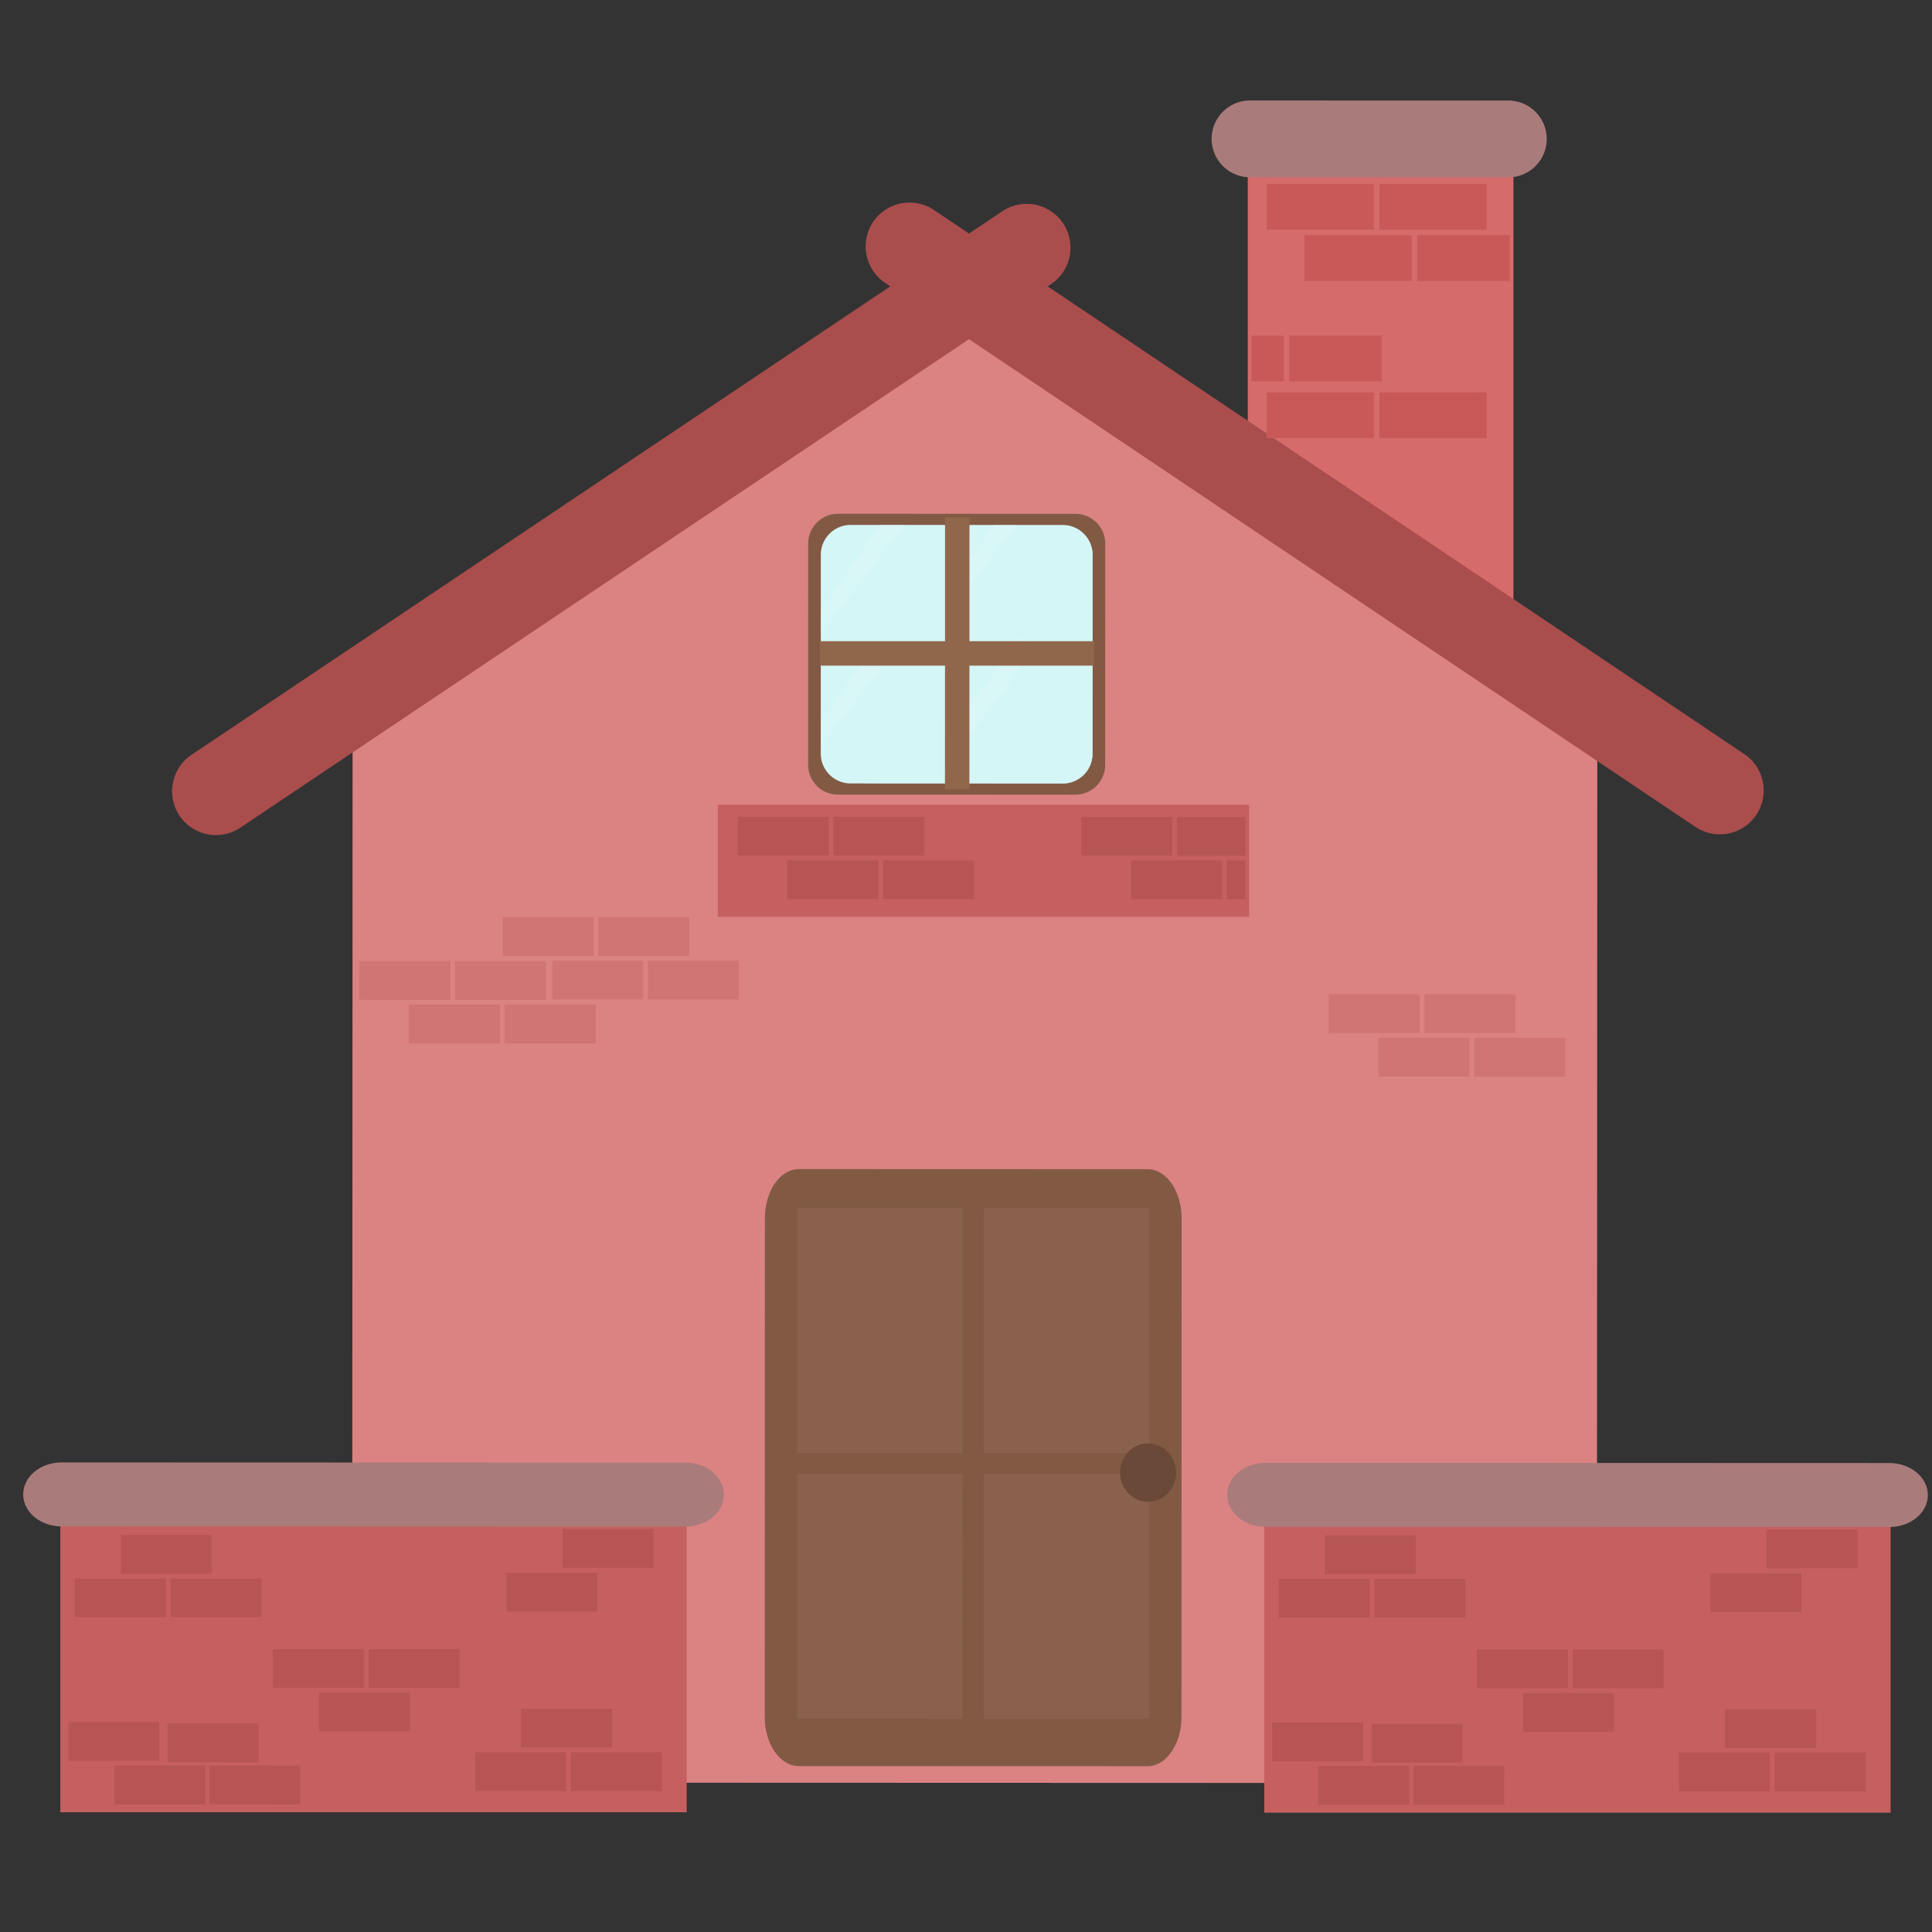 <svg xmlns="http://www.w3.org/2000/svg" viewBox="0 0 2000 2000"><rect x="0" y="0" width="2000" height="2000" fill="#333333" stroke="none"/><defs><style>.cls-1{isolation:isolate;}.cls-2{fill:#d66b6b;}.cls-3{fill:#db8282;}.cls-4{fill:#d17474;}.cls-5{fill:#825a44;}.cls-6,.cls-7{fill:#d5f6f7;}.cls-7{opacity:0.6;mix-blend-mode:multiply;}.cls-8{fill:#e1f9f9;opacity:0.4;mix-blend-mode:overlay;}.cls-9{fill:#91674c;}.cls-10{fill:#aa4d4d;}.cls-11{fill:#c95959;}.cls-12{fill:#c66060;}.cls-13{fill:#b75555;}.cls-14{fill:#aa7b7b;}.cls-15{fill:#89614d;}.cls-16{fill:#6b4938;}</style></defs><title>licensed</title><g class="cls-1"><g id="artwork"><rect class="cls-2" x="1291.7" y="160.2" width="275" height="630.73"/><path class="cls-3" d="M1653.12,1800.4a45.4,45.4,0,0,1-45.42,45.4L410,1845.4a45.42,45.42,0,0,1-45.4-45.43L365,778.26a45.42,45.42,0,0,1,45.43-45.4l606.88-410.7,590.8,411.1a45.42,45.42,0,0,1,45.4,45.42Z"/><rect class="cls-4" x="379.98" y="1729.01" width="94.25" height="40.16"/><rect class="cls-4" x="479.05" y="1729.04" width="94.25" height="40.16"/><rect class="cls-4" x="431.38" y="1774.01" width="94.25" height="40.16"/><rect class="cls-4" x="530.45" y="1774.05" width="94.25" height="40.16"/><path class="cls-5" d="M1144.07,791.81a30.89,30.89,0,0,1-30.9,30.86l-245.73-.08a30.87,30.87,0,0,1-30.87-30.88l.07-229a30.89,30.89,0,0,1,30.9-30.87l245.73.08a30.89,30.89,0,0,1,30.87,30.89Z"/><path class="cls-6" d="M1131,780.23a30.9,30.9,0,0,1-30.89,30.87L880.53,811a30.88,30.88,0,0,1-30.87-30.89l.06-205.85a30.88,30.88,0,0,1,30.89-30.86l219.58.07a30.89,30.89,0,0,1,30.87,30.89Z"/><path class="cls-7" d="M893.65,600.79l-.06,199.63A34.8,34.8,0,0,0,895.25,811l204.85.07A30.9,30.9,0,0,0,1131,780.23l.07-205.85a31.09,31.09,0,0,0-1.14-8.23l-201.54-.07A34.73,34.73,0,0,0,893.65,600.79Z"/><polygon class="cls-8" points="849.66 772.68 927.87 671.45 905.21 667.58 849.67 746.86 849.66 772.68"/><polygon class="cls-8" points="983.77 762.6 1054.69 661.36 1077.35 665.23 984.25 785.75 983.77 762.6"/><polygon class="cls-8" points="1028.9 543.47 983.82 607.82 984.3 630.96 1051.89 543.48 1028.9 543.47"/><polygon class="cls-9" points="1003.52 817.09 978.22 817.08 978.3 535.72 1003.62 535.73 1003.52 817.09"/><rect class="cls-9" x="849.03" y="663.75" width="283.53" height="25.32"/><polygon class="cls-8" points="849.72 631.48 849.7 655.69 936.43 543.44 911.39 543.43 849.72 631.48"/><path class="cls-10" d="M1100.52,231.12a45.43,45.43,0,0,1-12.42,63L248.84,856.8a45.42,45.42,0,0,1-63-12.42h0a45.43,45.43,0,0,1,12.43-63l839.25-562.67a45.41,45.41,0,0,1,63,12.43Z"/><path class="cls-10" d="M903.8,229.78a45.44,45.44,0,0,0,12.39,63L1755.08,856a45.41,45.41,0,0,0,63-12.39h0a45.41,45.41,0,0,0-12.39-63L966.82,217.4a45.43,45.43,0,0,0-63,12.38Z"/><rect class="cls-11" x="1311.33" y="190.46" width="111.01" height="47.3"/><rect class="cls-11" x="1428.01" y="190.5" width="111.01" height="47.3"/><rect class="cls-11" x="1311.25" y="406.16" width="111.02" height="47.3"/><rect class="cls-11" x="1427.93" y="406.2" width="111.01" height="47.3"/><polygon class="cls-11" points="1461.42 290.77 1350.4 290.74 1350.42 243.43 1461.43 243.47 1461.42 290.77"/><rect class="cls-11" x="1467.1" y="243.49" width="95.88" height="47.3"/><rect class="cls-11" x="1295.52" y="347.49" width="33.42" height="47.3"/><rect class="cls-11" x="1334.61" y="347.51" width="95.88" height="47.3"/><rect class="cls-12" x="743.13" y="833.05" width="549.98" height="116.06"/><rect class="cls-13" x="763.63" y="845.6" width="94.26" height="40.16"/><rect class="cls-13" x="862.7" y="845.63" width="94.25" height="40.16"/><rect class="cls-13" x="815.02" y="890.6" width="94.25" height="40.16"/><rect class="cls-13" x="914.09" y="890.63" width="94.26" height="40.16"/><rect class="cls-13" x="1119.36" y="845.71" width="94.25" height="40.16"/><rect class="cls-13" x="1218.43" y="845.74" width="70.91" height="40.16"/><rect class="cls-13" x="1170.76" y="890.71" width="94.25" height="40.16"/><rect class="cls-13" x="1269.82" y="890.73" width="19.5" height="40.16"/><path class="cls-14" d="M1601.17,143.86a39.75,39.75,0,0,1-39.75,39.72L1294,183.49a39.73,39.73,0,0,1-39.73-39.75h0A39.73,39.73,0,0,1,1294,104l267.42.09a39.74,39.74,0,0,1,39.73,39.75Z"/><polygon class="cls-4" points="466.14 1035.12 371.89 1035.09 371.9 994.93 466.17 994.96 466.14 1035.12"/><rect class="cls-4" x="470.97" y="994.98" width="94.25" height="40.16"/><rect class="cls-4" x="423.29" y="1039.95" width="94.26" height="40.16"/><rect class="cls-4" x="522.36" y="1039.98" width="94.26" height="40.16"/><rect class="cls-4" x="520.26" y="949.48" width="94.25" height="40.16"/><rect class="cls-4" x="619.33" y="949.51" width="94.26" height="40.16"/><rect class="cls-4" x="571.66" y="994.48" width="94.25" height="40.16"/><rect class="cls-4" x="670.73" y="994.51" width="94.26" height="40.16"/><polygon class="cls-4" points="1469.75 1069.41 1375.49 1069.38 1375.52 1029.22 1469.76 1029.25 1469.75 1069.41"/><rect class="cls-4" x="1474.57" y="1029.27" width="94.25" height="40.16"/><rect class="cls-4" x="1426.89" y="1074.24" width="94.26" height="40.16"/><rect class="cls-4" x="1525.97" y="1074.27" width="94.26" height="40.16"/><path class="cls-5" d="M1223.06,1777.36c0,28.19-15.75,51-35.16,51l-361.14-.12c-19.4,0-35.13-22.86-35.12-51l.17-516c0-28.19,15.75-51,35.16-51l361.14.12c19.41,0,35.13,22.86,35.12,51Z"/><rect class="cls-15" x="825.14" y="1250.56" width="171.34" height="253.55"/><rect class="cls-15" x="1018.49" y="1250.62" width="171.34" height="253.55"/><polygon class="cls-15" points="996.34 1779.13 825.01 1779.08 825.09 1525.53 996.43 1525.58 996.34 1779.13"/><rect class="cls-15" x="1018.4" y="1525.62" width="171.33" height="253.55"/><path class="cls-16" d="M1217.48,1524.4c0,16.72-13,30.27-29,30.26s-29-13.56-29-30.29,13-30.26,29-30.26S1217.48,1507.68,1217.48,1524.4Z"/><rect class="cls-12" x="1308.78" y="1563.63" width="648.38" height="312.84"/><rect class="cls-13" x="1371.44" y="1589.42" width="94.26" height="40.16"/><rect class="cls-13" x="1323.77" y="1634.39" width="94.25" height="40.16"/><rect class="cls-13" x="1422.84" y="1634.43" width="94.26" height="40.16"/><rect class="cls-13" x="1785.78" y="1769.32" width="94.25" height="40.16"/><rect class="cls-13" x="1738.1" y="1814.29" width="94.26" height="40.16"/><rect class="cls-13" x="1837.17" y="1814.32" width="94.25" height="40.16"/><rect class="cls-13" x="1576.51" y="1752.52" width="94.26" height="40.16"/><rect class="cls-13" x="1528.87" y="1707.52" width="94.25" height="40.16"/><rect class="cls-13" x="1627.93" y="1707.56" width="94.25" height="40.16"/><rect class="cls-13" x="1364.56" y="1828.14" width="94.25" height="40.16"/><polygon class="cls-13" points="1557.21 1828.18 1462.95 1828.15 1462.95 1868.31 1557.2 1868.34 1557.21 1828.18"/><rect class="cls-13" x="1316.92" y="1783.14" width="94.26" height="40.16"/><rect class="cls-13" x="1419.77" y="1784.43" width="94.25" height="40.16"/><rect class="cls-13" x="1828.68" y="1583.27" width="94.25" height="40.16"/><polygon class="cls-13" points="1864.89 1668.84 1770.64 1668.81 1770.65 1628.65 1864.9 1628.68 1864.89 1668.84"/><path class="cls-14" d="M1995.69,1547.67c0,18.29-17.8,33.11-39.75,33.1l-645.86-.22c-21.94,0-39.73-14.84-39.72-33.12h0c0-18.29,17.8-33.11,39.74-33.1l645.87.21c21.94,0,39.72,14.85,39.72,33.13Z"/><rect class="cls-12" x="62.45" y="1563.22" width="648.39" height="312.84"/><rect class="cls-13" x="125.13" y="1589.01" width="94.26" height="40.16"/><rect class="cls-13" x="77.46" y="1633.97" width="94.25" height="40.17"/><rect class="cls-13" x="176.53" y="1634.01" width="94.26" height="40.16"/><rect class="cls-13" x="539.46" y="1768.9" width="94.25" height="40.16"/><rect class="cls-13" x="491.78" y="1813.87" width="94.26" height="40.16"/><rect class="cls-13" x="590.85" y="1813.9" width="94.25" height="40.16"/><rect class="cls-13" x="330.19" y="1752.11" width="94.25" height="40.16"/><rect class="cls-13" x="282.55" y="1707.11" width="94.25" height="40.16"/><rect class="cls-13" x="381.61" y="1707.14" width="94.25" height="40.16"/><rect class="cls-13" x="118.24" y="1827.72" width="94.26" height="40.16"/><polygon class="cls-13" points="310.89 1827.77 216.64 1827.74 216.63 1867.89 310.88 1867.93 310.89 1827.77"/><rect class="cls-13" x="70.6" y="1782.72" width="94.25" height="40.16"/><polygon class="cls-13" points="267.71 1784.03 173.46 1784.01 173.44 1824.16 267.7 1824.2 267.71 1784.03"/><rect class="cls-13" x="582.37" y="1582.85" width="94.25" height="40.16"/><rect class="cls-13" x="524.32" y="1628.25" width="94.26" height="40.16"/><path class="cls-14" d="M749.37,1547.26c0,18.28-17.8,33.1-39.74,33.1l-645.87-.22C41.82,1580.13,24,1565.3,24,1547h0c0-18.28,17.8-33.1,39.75-33.09l645.86.21c21.94,0,39.73,14.83,39.72,33.13Z"/></g></g></svg>